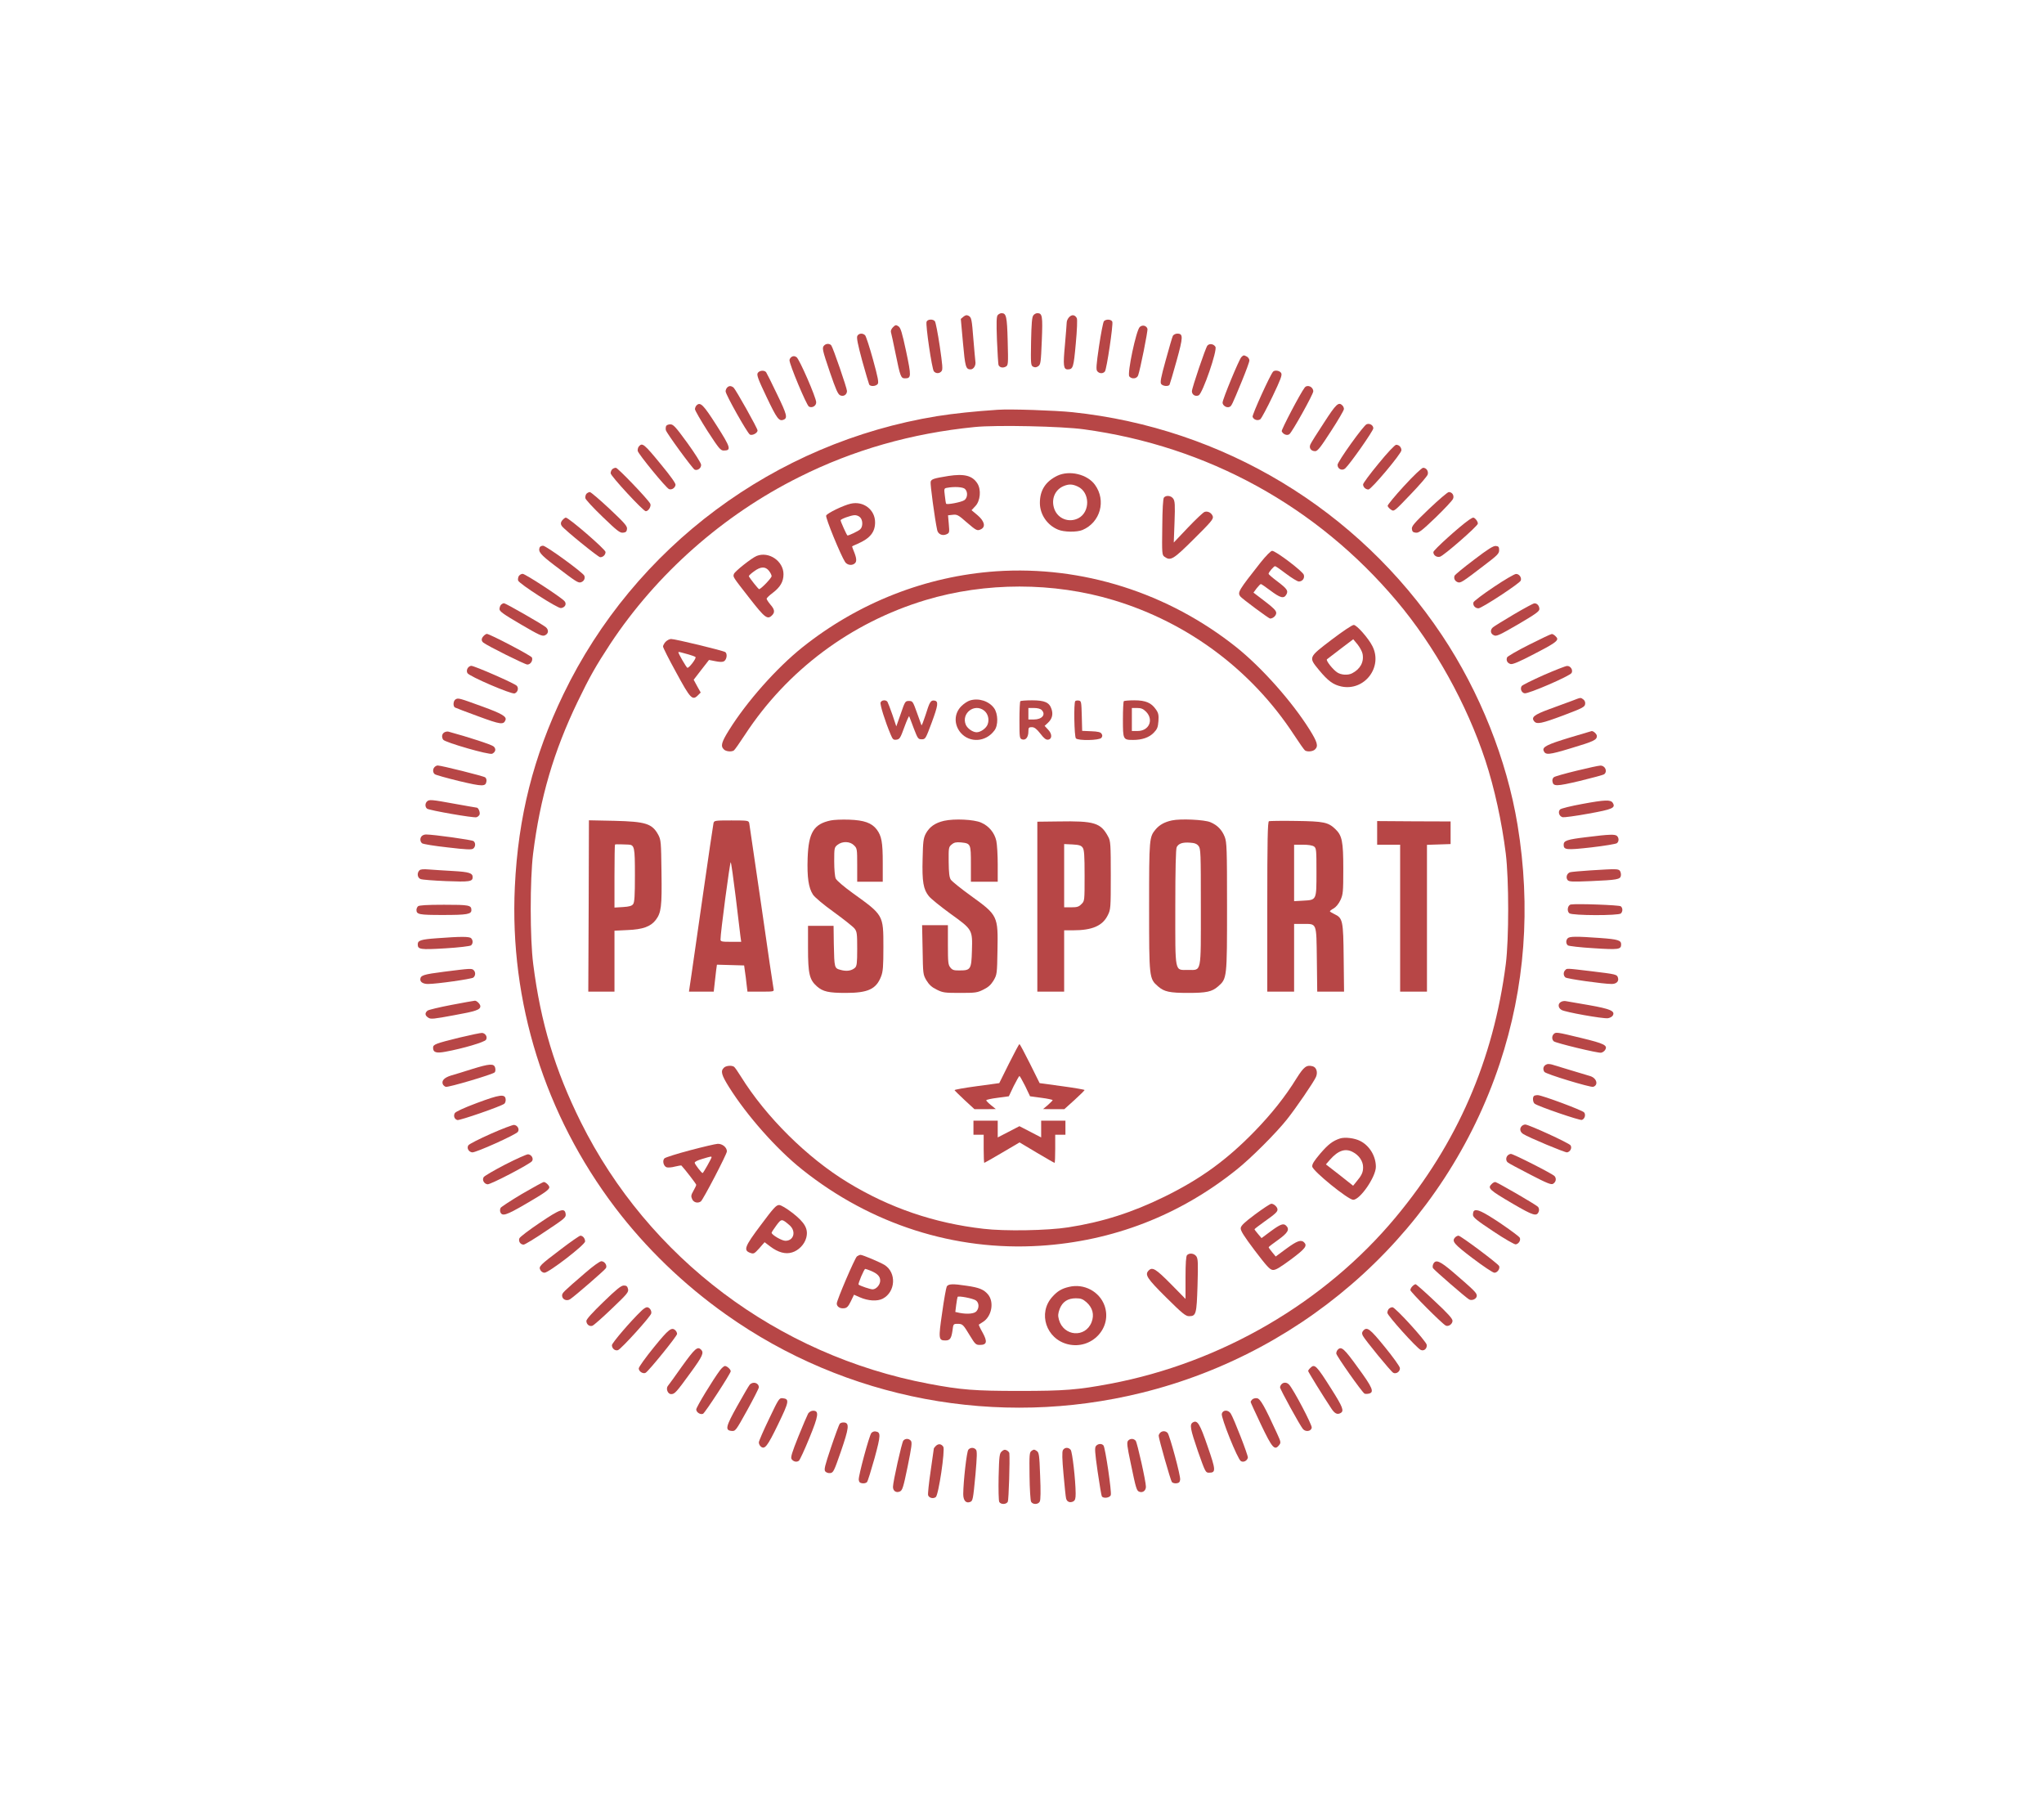 <?xml version="1.0" standalone="no"?>
<!DOCTYPE svg PUBLIC "-//W3C//DTD SVG 20010904//EN"
 "http://www.w3.org/TR/2001/REC-SVG-20010904/DTD/svg10.dtd">
<svg version="1.0" xmlns="http://www.w3.org/2000/svg"
 width="360pt" height="320pt" viewBox="0 0 1600 1200"
 preserveAspectRatio="xMidYMid meet">

<g transform="translate(0,1200) scale(0.1,-0.1)"
fill="#B74646" stroke="none">
<path d="M7810 10645 c-10 -12 -11 -56 -6 -196 4 -100 10 -187 12 -194 8 -20
33 -26 56 -14 20 11 21 17 16 200 -5 194 -11 219 -48 219 -10 0 -23 -7 -30
-15z"/>
<path d="M8089 10643 c-11 -12 -15 -64 -18 -204 -3 -177 -2 -188 16 -198 15
-7 25 -6 40 4 19 13 21 29 28 200 8 194 4 215 -35 215 -10 0 -24 -7 -31 -17z"/>
<path d="M7541 10632 l-20 -17 17 -188 c17 -188 22 -206 59 -207 24 0 44 31
38 63 -2 18 -9 93 -15 167 -13 165 -15 177 -39 190 -14 7 -24 5 -40 -8z"/>
<path d="M8370 10630 c-11 -11 -20 -30 -20 -42 0 -13 -7 -92 -14 -177 -15
-160 -12 -191 22 -191 42 1 46 14 63 202 10 106 13 190 8 199 -14 27 -38 30
-59 9z"/>
<path d="M7253 10593 c-9 -24 42 -370 57 -388 16 -19 44 -19 60 1 11 12 8 47
-14 197 -15 100 -32 187 -38 194 -15 19 -58 16 -65 -4z"/>
<path d="M8641 10597 c-6 -8 -23 -95 -38 -195 -22 -149 -24 -184 -14 -196 16
-20 45 -21 60 -2 14 17 66 367 58 389 -8 20 -50 22 -66 4z"/>
<path d="M6990 10550 c-12 -12 -19 -28 -16 -38 3 -9 19 -84 36 -167 37 -182
42 -195 74 -195 50 0 50 16 9 211 -32 149 -43 185 -60 196 -19 13 -24 12 -43
-7z"/>
<path d="M8922 10552 c-28 -24 -100 -365 -82 -387 19 -23 59 -19 69 8 15 39
78 352 73 365 -8 25 -39 33 -60 14z"/>
<path d="M6711 10482 c-7 -14 3 -64 38 -194 27 -97 52 -181 55 -187 10 -16 51
-14 66 4 10 12 3 49 -36 191 -27 98 -55 183 -62 191 -19 19 -50 16 -61 -5z"/>
<path d="M9181 10483 c-5 -10 -30 -96 -56 -191 -39 -140 -45 -175 -35 -187 14
-17 56 -20 65 -5 3 6 28 90 55 187 52 188 53 213 5 213 -13 0 -28 -8 -34 -17z"/>
<path d="M6452 10408 c-19 -19 -16 -32 45 -212 46 -134 62 -171 80 -179 26
-12 53 5 53 34 0 22 -109 339 -123 357 -12 15 -39 16 -55 0z"/>
<path d="M9451 10406 c-14 -16 -121 -332 -121 -357 0 -27 27 -44 53 -32 31 15
148 354 131 380 -14 23 -47 28 -63 9z"/>
<path d="M6198 10319 c-10 -6 -18 -18 -18 -27 -1 -32 134 -354 152 -363 25
-14 58 6 57 34 -1 38 -132 339 -154 353 -14 9 -25 10 -37 3z"/>
<path d="M9717 10316 c-18 -18 -147 -330 -147 -356 0 -22 31 -43 53 -34 17 6
20 13 98 202 32 78 59 151 59 162 0 11 -9 24 -19 30 -25 13 -27 13 -44 -4z"/>
<path d="M5931 10191 c-9 -15 5 -52 71 -190 79 -166 96 -189 131 -175 34 13
27 40 -50 199 -42 88 -81 166 -86 173 -14 18 -55 14 -66 -7z"/>
<path d="M9966 10203 c-22 -22 -166 -339 -161 -354 8 -24 42 -34 62 -18 8 8
51 87 94 177 63 132 77 168 68 183 -10 19 -49 26 -63 12z"/>
<path d="M5692 10078 c-7 -7 -12 -20 -12 -30 0 -25 170 -327 190 -338 19 -10
60 12 60 32 0 17 -171 321 -188 336 -20 15 -35 15 -50 0z"/>
<path d="M10213 10078 c-33 -42 -184 -330 -180 -342 10 -24 42 -37 60 -23 22
16 187 313 187 335 0 36 -46 56 -67 30z"/>
<path d="M5452 9938 c-6 -6 -12 -20 -12 -29 0 -10 44 -86 98 -171 89 -137 102
-153 127 -153 62 0 55 23 -56 197 -104 163 -127 186 -157 156z"/>
<path d="M10364 9803 c-53 -80 -101 -157 -106 -169 -14 -29 4 -54 37 -54 19 0
42 30 124 157 56 86 101 163 101 173 0 9 -5 21 -12 28 -30 30 -49 12 -144
-135z"/>
<path d="M7810 9904 c-181 -12 -343 -29 -475 -50 -1272 -207 -2368 -1022
-2925 -2177 -235 -488 -354 -958 -380 -1508 -42 -899 234 -1782 785 -2509 240
-316 536 -602 868 -837 938 -666 2128 -890 3252 -613 1317 324 2379 1300 2804
2575 199 599 246 1225 140 1870 -84 509 -295 1040 -592 1485 -656 983 -1713
1621 -2892 1745 -136 14 -485 26 -585 19z m675 -153 c968 -132 1824 -603 2449
-1345 295 -350 547 -804 693 -1246 71 -216 129 -481 160 -730 25 -205 25 -668
0 -865 -97 -752 -380 -1402 -862 -1981 -554 -666 -1365 -1139 -2235 -1303
-255 -48 -360 -56 -710 -56 -351 0 -456 8 -710 56 -1185 224 -2194 984 -2724
2049 -202 407 -314 778 -372 1235 -26 199 -26 662 -1 865 55 438 161 800 349
1190 93 193 142 279 254 450 364 551 885 1011 1479 1307 425 213 881 343 1375
392 166 17 683 6 855 -18z"/>
<path d="M8275 9387 c-91 -45 -135 -113 -135 -212 0 -90 57 -174 142 -209 46
-20 148 -21 191 -3 140 59 188 230 98 354 -60 83 -201 116 -296 70z m162 -84
c96 -45 98 -199 4 -248 -73 -37 -158 -5 -187 70 -28 75 1 151 70 181 42 18 71
17 113 -3z"/>
<path d="M7424 9386 c-116 -19 -132 -24 -139 -45 -5 -15 32 -291 51 -378 6
-32 40 -48 72 -34 24 11 25 14 19 80 l-6 69 37 4 c33 4 44 -1 109 -59 77 -66
83 -69 114 -53 36 20 24 63 -28 108 l-48 40 29 31 c40 41 48 129 17 178 -39
62 -103 78 -227 59z m130 -102 c24 -23 20 -71 -6 -88 -25 -16 -136 -37 -142
-27 -2 3 -7 32 -10 63 -7 54 -6 57 16 61 57 11 127 7 142 -9z"/>
<path d="M9111 9217 c-7 -9 -12 -90 -13 -231 -3 -205 -2 -219 17 -232 48 -35
68 -23 231 139 130 129 153 155 148 175 -8 28 -38 45 -64 37 -11 -3 -70 -59
-131 -123 l-111 -117 6 160 c5 136 3 164 -10 183 -17 25 -56 29 -73 9z"/>
<path d="M6659 9169 c-58 -13 -185 -75 -192 -93 -7 -17 114 -311 148 -363 15
-23 49 -30 71 -15 21 13 21 37 3 85 -11 26 -19 49 -19 51 0 2 19 11 43 21 97
42 137 91 137 168 0 99 -91 169 -191 146z m73 -106 c23 -21 24 -75 1 -95 -15
-14 -87 -48 -99 -48 -5 0 -54 109 -54 119 0 10 81 39 109 40 14 1 33 -6 43
-16z"/>
<path d="M9867 8708 c-171 -217 -181 -233 -159 -264 11 -16 224 -174 234 -174
23 0 48 23 48 44 0 18 -22 40 -89 91 l-89 68 25 34 c14 18 29 33 33 33 4 0 36
-22 72 -49 81 -61 108 -68 128 -32 15 29 6 43 -70 101 -39 29 -70 56 -70 60 0
12 41 60 51 60 5 0 44 -27 87 -60 44 -33 88 -60 99 -60 28 0 47 25 39 52 -7
27 -220 188 -248 188 -10 0 -47 -37 -91 -92z"/>
<path d="M5923 8760 c-39 -16 -172 -121 -178 -141 -8 -24 -12 -18 123 -191
120 -154 140 -169 176 -132 23 23 20 46 -14 84 -16 19 -29 40 -29 45 0 6 22
27 49 47 59 45 83 88 83 145 0 103 -115 181 -210 143z m96 -116 c12 -15 21
-34 21 -42 0 -15 -84 -102 -98 -102 -6 1 -72 83 -80 101 -2 4 16 21 40 38 52
39 89 40 117 5z"/>
<path d="M7799 8640 c-551 -38 -1079 -245 -1519 -596 -201 -161 -434 -423
-574 -648 -58 -93 -67 -124 -40 -150 16 -17 61 -21 79 -8 6 4 45 59 86 122
331 506 830 878 1412 1054 471 142 1004 142 1474 0 583 -176 1081 -548 1412
-1054 41 -63 80 -118 86 -122 18 -13 63 -9 79 8 27 26 18 57 -43 155 -139 221
-372 483 -571 643 -536 428 -1209 641 -1881 596z"/>
<path d="M10423 8104 c-182 -139 -181 -136 -99 -236 72 -87 112 -116 177 -130
180 -37 325 152 242 316 -31 62 -123 166 -146 166 -13 0 -87 -50 -174 -116z
m243 -111 c12 -63 -18 -119 -83 -152 -32 -16 -84 -13 -115 7 -35 23 -91 94
-81 103 5 4 53 41 107 82 l99 75 34 -41 c18 -23 36 -56 39 -74z"/>
<path d="M5210 8088 c-11 -12 -20 -29 -20 -37 0 -8 46 -100 103 -203 111 -205
127 -222 170 -179 l22 22 -28 50 -27 50 60 78 60 77 51 -10 c35 -7 55 -7 67 0
21 14 27 57 10 71 -15 12 -392 103 -425 103 -12 0 -31 -10 -43 -22z m180 -99
c25 -7 49 -16 54 -20 10 -9 -53 -91 -64 -84 -9 5 -70 111 -70 121 0 3 8 3 18
0 9 -2 37 -10 62 -17z"/>
<path d="M7593 7629 c-18 -5 -48 -25 -67 -44 -59 -58 -60 -146 -5 -210 71 -80
196 -72 263 19 31 40 29 130 -2 174 -40 56 -121 82 -189 61z m110 -79 c32 -25
43 -72 27 -111 -13 -30 -55 -59 -85 -59 -30 0 -72 29 -85 59 -37 89 67 170
143 111z"/>
<path d="M6893 7613 c-6 -16 36 -150 79 -251 16 -38 21 -43 45 -40 25 3 31 12
62 98 19 52 36 90 38 85 2 -6 19 -48 36 -95 31 -80 34 -85 62 -85 29 0 31 4
78 130 51 138 55 168 21 173 -29 4 -37 -10 -69 -113 -16 -49 -30 -85 -32 -80
-2 6 -19 51 -36 100 -31 86 -33 90 -62 90 -29 0 -31 -3 -64 -100 l-35 -99 -30
90 c-17 49 -35 95 -39 102 -12 18 -47 15 -54 -5z"/>
<path d="M7987 7623 c-4 -3 -7 -71 -7 -149 0 -138 1 -143 22 -150 28 -8 48 18
48 63 0 29 3 33 28 33 20 -1 36 -13 66 -51 28 -37 44 -49 60 -47 33 5 33 45 0
79 l-27 29 26 24 c33 31 42 66 28 108 -17 52 -54 68 -153 68 -47 0 -88 -3 -91
-7z m167 -69 c35 -35 3 -74 -61 -74 l-43 0 0 45 0 45 44 0 c27 0 51 -6 60 -16z"/>
<path d="M8417 7624 c-13 -13 -8 -279 5 -292 19 -19 182 -16 199 4 9 11 10 20
2 32 -7 13 -28 18 -81 20 l-71 3 -3 117 c-3 109 -4 117 -23 120 -12 2 -24 0
-28 -4z"/>
<path d="M8797 7623 c-4 -3 -7 -68 -7 -144 0 -156 1 -159 80 -159 70 0 125 19
161 56 28 29 33 43 37 91 3 48 0 64 -20 92 -36 52 -80 71 -169 71 -41 0 -79
-3 -82 -7z m174 -82 c62 -63 24 -151 -66 -151 l-45 0 0 90 0 90 41 0 c31 0 47
-6 70 -29z"/>
<path d="M6503 6690 c-133 -28 -174 -94 -181 -295 -5 -150 7 -233 42 -286 14
-21 83 -79 164 -137 77 -56 150 -114 161 -128 19 -24 21 -40 21 -159 0 -113
-3 -134 -17 -148 -27 -24 -66 -30 -112 -17 -50 13 -50 14 -54 200 l-2 145
-100 0 -100 0 0 -175 c0 -200 11 -247 70 -299 47 -41 91 -51 226 -51 174 0
238 30 276 129 15 38 18 78 18 231 0 251 1 248 -241 422 -68 49 -125 98 -132
113 -7 15 -12 72 -12 135 0 105 1 109 26 129 38 30 98 28 129 -4 24 -23 25
-29 25 -155 l0 -130 100 0 100 0 0 148 c0 161 -9 210 -47 261 -40 52 -99 73
-217 77 -56 2 -120 -1 -143 -6z"/>
<path d="M7390 6687 c-70 -16 -114 -47 -143 -100 -19 -37 -22 -61 -25 -197 -5
-180 6 -240 49 -293 16 -20 93 -82 170 -138 172 -124 172 -124 167 -290 -4
-143 -10 -153 -94 -153 -47 -1 -59 3 -75 23 -17 21 -19 40 -19 177 l0 154
-101 0 -101 0 4 -192 c3 -189 3 -194 30 -240 21 -34 41 -53 80 -72 48 -24 62
-26 183 -26 121 0 135 2 183 26 39 19 59 38 80 72 26 46 27 51 30 232 5 273 4
277 -208 430 -78 56 -148 113 -157 126 -12 18 -16 53 -17 140 -1 112 0 116 24
136 19 16 35 19 72 16 77 -8 78 -11 78 -169 l0 -139 105 0 105 0 0 135 c0 73
-5 157 -11 185 -14 63 -57 116 -119 143 -56 25 -210 32 -290 14z"/>
<path d="M9173 6690 c-56 -12 -96 -34 -126 -69 -51 -61 -52 -69 -52 -606 0
-559 0 -563 70 -624 48 -42 91 -51 235 -51 144 0 187 9 235 51 70 61 70 65 70
624 0 454 -2 504 -18 546 -21 54 -57 92 -112 115 -46 20 -234 29 -302 14z
m209 -200 c17 -21 18 -53 18 -474 0 -531 7 -496 -100 -496 -107 0 -100 -34
-100 493 0 298 4 455 11 468 15 29 47 39 103 35 37 -2 55 -9 68 -26z"/>
<path d="M4608 6020 l-3 -670 103 0 102 0 0 239 0 238 103 5 c119 5 180 27
220 79 43 57 49 104 45 374 -3 236 -4 252 -25 292 -48 88 -97 104 -345 110
l-198 4 -2 -671z m309 481 c50 -2 53 -17 53 -240 0 -160 -3 -211 -14 -226 -10
-14 -30 -20 -80 -23 l-66 -4 0 244 c0 135 2 247 4 249 2 2 22 3 43 2 21 -1 48
-2 60 -2z"/>
<path d="M5585 6668 c-3 -13 -39 -257 -80 -543 -41 -286 -83 -577 -93 -647
l-19 -128 97 0 97 0 7 63 c4 34 9 81 12 105 l6 43 107 -3 106 -3 6 -45 c4 -25
10 -71 13 -102 l7 -58 105 0 c103 0 104 0 99 23 -3 12 -46 303 -95 647 -50
344 -93 635 -95 648 -5 21 -9 22 -140 22 -131 0 -135 -1 -140 -22z m174 -578
c17 -146 34 -284 37 -307 l6 -43 -81 0 c-70 0 -81 2 -81 18 -1 47 74 611 80
605 4 -5 21 -127 39 -273z"/>
<path d="M8283 6682 l-163 -2 0 -665 0 -665 105 0 105 0 0 240 0 240 69 0
c151 0 232 35 273 119 22 44 23 55 23 311 0 240 -2 268 -19 300 -59 112 -108
127 -393 122z m192 -205 c12 -17 15 -60 15 -220 0 -197 0 -198 -25 -222 -20
-21 -34 -25 -80 -25 l-55 0 0 248 0 247 65 -3 c53 -3 68 -8 80 -25z"/>
<path d="M9933 6684 c-10 -5 -13 -148 -13 -670 l0 -664 105 0 105 0 0 265 0
265 68 0 c112 0 106 14 110 -279 l3 -251 105 0 105 0 -3 263 c-3 294 -7 313
-73 344 -19 9 -35 19 -35 22 0 3 14 14 31 23 18 11 39 37 52 65 20 44 22 63
22 243 0 215 -9 262 -63 313 -56 53 -90 60 -307 63 -110 2 -206 0 -212 -2z
m353 -198 c18 -13 19 -28 19 -200 0 -222 2 -218 -105 -224 l-70 -4 0 221 0
221 68 0 c43 0 75 -5 88 -14z"/>
<path d="M10780 6593 l0 -93 90 0 90 0 0 -575 0 -575 105 0 105 0 0 575 0 574
93 3 92 3 0 88 0 89 -287 1 -288 2 0 -92z"/>
<path d="M7898 4787 l-76 -153 -176 -24 c-97 -13 -175 -27 -174 -31 2 -4 37
-39 79 -78 l77 -71 83 0 84 1 -37 30 c-21 17 -38 34 -38 39 0 4 40 13 88 19
l89 12 38 80 c22 43 42 79 45 79 3 0 23 -36 45 -79 l38 -80 89 -12 c48 -6 88
-15 88 -18 0 -3 -17 -20 -37 -38 l-38 -32 83 -1 83 0 80 72 c43 39 79 75 79
78 0 3 -79 17 -176 30 l-176 24 -76 153 c-42 84 -79 153 -82 153 -3 0 -40 -69
-82 -153z"/>
<path d="M5666 4754 c-27 -26 -18 -57 40 -150 141 -225 374 -488 574 -647 538
-429 1194 -638 1862 -596 569 36 1092 238 1538 596 111 88 308 285 394 393 72
91 207 288 227 332 16 37 4 76 -26 84 -48 12 -68 -3 -125 -93 -90 -146 -198
-281 -330 -417 -218 -224 -422 -372 -705 -511 -250 -123 -488 -199 -755 -240
-160 -25 -495 -31 -662 -11 -385 44 -736 164 -1062 363 -318 193 -641 514
-836 828 -24 39 -48 73 -54 77 -19 13 -64 9 -80 -8z"/>
<path d="M7620 4285 l0 -55 40 0 40 0 0 -110 c0 -60 2 -110 5 -110 2 0 65 36
140 80 l136 80 134 -80 c74 -44 137 -80 140 -80 3 0 5 50 5 110 l0 110 40 0
40 0 0 55 0 55 -95 0 -95 0 0 -66 0 -65 -85 44 -85 44 -85 -44 -85 -44 0 65 0
66 -95 0 -95 0 0 -55z"/>
<path d="M10490 4201 c-58 -19 -93 -46 -155 -118 -49 -58 -65 -83 -63 -102 4
-35 280 -259 320 -260 53 -2 178 179 178 258 0 83 -49 165 -122 202 -44 23
-120 32 -158 20z m99 -106 c49 -25 81 -72 81 -119 0 -41 -10 -63 -56 -118
l-22 -27 -106 84 -107 83 33 38 c63 71 119 90 177 59z"/>
<path d="M5400 4108 c-102 -27 -191 -55 -199 -63 -18 -18 -7 -62 18 -70 11 -3
40 -1 65 6 26 6 48 10 50 8 32 -35 116 -144 116 -151 0 -5 -10 -26 -22 -47
-19 -33 -20 -43 -10 -65 11 -26 44 -35 68 -18 17 12 204 370 204 392 0 31 -35
60 -72 59 -18 -1 -116 -24 -218 -51z m170 -54 c0 -9 -65 -124 -70 -124 -8 0
-59 66 -62 80 -2 8 22 20 57 30 69 21 75 22 75 14z"/>
<path d="M9825 3607 c-83 -62 -111 -88 -113 -108 -2 -19 24 -61 110 -175 92
-121 118 -150 140 -152 22 -3 53 16 143 82 114 85 130 107 103 134 -23 23 -55
12 -138 -49 l-84 -62 -28 34 c-15 18 -28 36 -27 39 0 3 34 29 75 58 75 54 91
81 62 110 -21 21 -44 13 -119 -42 l-74 -55 -27 32 c-15 18 -28 34 -28 37 0 3
34 29 76 59 89 63 104 78 104 96 0 19 -28 45 -48 45 -9 0 -66 -38 -127 -83z"/>
<path d="M5956 3524 c-128 -170 -139 -199 -82 -219 26 -9 31 -6 70 37 l41 47
45 -34 c61 -46 119 -62 170 -46 51 15 97 62 111 114 18 68 -9 118 -106 194
-51 39 -90 62 -106 63 -23 0 -44 -23 -143 -156z m223 -1 c55 -47 36 -123 -31
-123 -28 0 -107 46 -108 63 0 4 17 30 37 57 40 54 42 54 102 3z"/>
<path d="M9292 3288 c-8 -8 -12 -62 -12 -177 l0 -166 -116 118 c-116 117 -143
134 -172 105 -33 -33 -15 -61 136 -211 125 -124 153 -147 179 -147 56 0 60 15
67 240 5 177 4 208 -9 228 -17 24 -54 29 -73 10z"/>
<path d="M6708 3278 c-17 -14 -158 -343 -158 -369 0 -24 25 -41 57 -37 22 2
33 13 53 54 l25 52 45 -20 c66 -29 137 -33 180 -11 101 53 109 204 14 264 -37
22 -171 79 -188 79 -7 0 -19 -6 -28 -12z m109 -113 c52 -22 73 -44 73 -77 0
-32 -31 -68 -60 -68 -17 0 -97 27 -109 37 -7 5 43 123 52 123 4 0 24 -7 44
-15z"/>
<path d="M7411 3042 c-5 -10 -22 -102 -36 -205 -30 -204 -28 -217 25 -217 36
0 47 15 56 78 6 51 7 52 40 52 39 0 43 -4 98 -95 39 -64 45 -70 76 -70 55 0
61 25 22 96 -19 33 -32 62 -30 63 1 1 16 10 31 20 70 43 91 156 41 216 -33 39
-69 54 -167 68 -110 17 -144 15 -156 -6z m227 -108 c26 -17 29 -59 5 -86 -17
-19 -71 -24 -133 -12 l-32 7 7 56 c4 31 9 59 11 62 6 10 117 -11 142 -27z"/>
<path d="M8367 3039 c-56 -13 -90 -33 -130 -78 -115 -127 -48 -330 123 -371
185 -44 348 128 286 303 -40 111 -162 175 -279 146z m138 -120 c48 -43 62 -97
40 -155 -48 -126 -220 -113 -256 19 -9 32 -7 48 6 84 22 56 63 83 127 83 39 0
54 -6 83 -31z"/>
<path d="M10698 9791 c-25 -9 -227 -292 -228 -318 0 -33 36 -49 60 -28 38 35
220 294 220 314 0 24 -28 41 -52 32z"/>
<path d="M5214 9776 c-3 -8 -4 -22 -2 -31 4 -22 210 -303 226 -310 24 -9 53
14 50 40 -2 14 -50 90 -108 170 -92 126 -109 145 -133 145 -15 0 -30 -6 -33
-14z"/>
<path d="M5000 9616 c-6 -8 -10 -24 -8 -34 4 -24 222 -290 245 -299 21 -8 47
9 51 33 2 12 -39 69 -109 154 -139 170 -151 179 -179 146z"/>
<path d="M10791 9483 c-67 -81 -121 -154 -121 -163 0 -21 20 -40 42 -40 22 0
258 281 258 307 0 24 -19 43 -41 43 -10 0 -68 -61 -138 -147z"/>
<path d="M4792 9438 c-7 -7 -12 -20 -12 -31 0 -21 255 -297 275 -297 21 0 45
40 35 59 -19 36 -254 281 -269 281 -10 0 -22 -5 -29 -12z"/>
<path d="M10991 9308 c-72 -78 -130 -149 -129 -156 2 -8 14 -22 27 -30 23 -16
25 -14 152 119 71 74 132 144 135 157 7 26 -11 52 -36 52 -10 0 -76 -62 -149
-142z"/>
<path d="M4590 9246 c-6 -8 -10 -24 -8 -34 2 -11 62 -76 135 -146 113 -109
136 -127 160 -124 22 2 29 9 31 29 3 22 -18 46 -137 158 -77 72 -146 131 -154
131 -8 0 -20 -7 -27 -14z"/>
<path d="M11187 9129 c-117 -112 -138 -136 -135 -158 2 -20 9 -27 31 -29 23
-3 46 15 155 119 70 68 131 133 136 146 11 25 -6 53 -33 53 -9 0 -78 -59 -154
-131z"/>
<path d="M4406 9044 c-17 -17 -20 -33 -8 -50 19 -28 285 -244 300 -244 23 0
42 19 42 41 0 20 -288 269 -311 269 -4 0 -15 -7 -23 -16z"/>
<path d="M11500 9043 c-75 -52 -280 -237 -280 -253 0 -25 26 -43 52 -36 30 8
292 237 296 258 3 15 -22 48 -36 48 -4 0 -19 -8 -32 -17z"/>
<path d="M4224 8826 c-12 -33 6 -55 116 -139 172 -131 186 -140 208 -133 23 8
34 29 26 51 -9 24 -299 235 -323 235 -12 0 -24 -6 -27 -14z"/>
<path d="M11538 8730 c-81 -61 -149 -117 -152 -125 -8 -22 3 -43 26 -51 22 -7
36 2 208 134 102 77 115 91 115 117 0 25 -4 31 -26 33 -19 2 -60 -23 -171
-108z"/>
<path d="M4060 8601 c-5 -11 -7 -26 -4 -34 10 -26 310 -219 335 -215 32 4 47
32 28 54 -24 29 -307 214 -328 214 -11 0 -25 -9 -31 -19z"/>
<path d="M11693 8517 c-84 -56 -155 -110 -159 -120 -7 -23 13 -47 39 -47 25 0
323 195 331 217 9 23 -12 53 -37 52 -12 0 -91 -46 -174 -102z"/>
<path d="M3922 8378 c-7 -7 -12 -22 -12 -34 0 -18 31 -40 166 -119 147 -86
169 -96 190 -86 28 12 31 42 7 63 -25 22 -315 188 -328 188 -6 0 -16 -5 -23
-12z"/>
<path d="M11849 8302 c-81 -48 -154 -93 -163 -101 -23 -20 -20 -50 8 -62 20
-10 43 1 190 86 134 79 166 101 166 119 0 26 -18 46 -39 45 -9 0 -82 -40 -162
-87z"/>
<path d="M3786 8134 c-19 -19 -20 -38 -3 -52 31 -25 326 -172 345 -172 25 0
45 31 36 55 -6 15 -331 185 -353 185 -5 0 -17 -7 -25 -16z"/>
<path d="M11969 8065 c-92 -46 -169 -91 -172 -99 -9 -24 2 -45 28 -52 16 -4
68 18 181 77 146 75 184 100 184 120 0 12 -30 39 -43 38 -7 0 -87 -38 -178
-84z"/>
<path d="M3660 7880 c-7 -13 -7 -26 -1 -37 13 -25 344 -167 369 -159 24 8 34
40 18 59 -13 18 -332 157 -357 157 -10 0 -23 -9 -29 -20z"/>
<path d="M12082 7827 c-89 -40 -167 -78 -171 -86 -13 -21 -1 -51 23 -56 26 -7
355 135 368 159 13 23 -8 56 -35 55 -12 0 -95 -33 -185 -72z"/>
<path d="M3567 7638 c-19 -10 -23 -53 -6 -64 6 -3 88 -35 182 -69 176 -65 199
-68 214 -29 10 27 -29 50 -177 104 -184 67 -193 70 -213 58z"/>
<path d="M12305 7626 c-33 -12 -113 -42 -177 -65 -120 -44 -145 -64 -118 -96
20 -24 57 -17 230 48 146 55 165 65 168 87 3 14 -3 29 -14 37 -22 16 -17 17
-89 -11z"/>
<path d="M3478 7379 c-19 -11 -23 -36 -9 -57 13 -21 363 -122 384 -110 27 14
32 38 11 57 -15 14 -199 74 -354 116 -8 2 -23 0 -32 -6z"/>
<path d="M12283 7337 c-171 -52 -211 -72 -200 -101 14 -36 39 -34 214 19 180
54 203 65 203 96 0 15 -28 41 -42 38 -2 0 -80 -24 -175 -52z"/>
<path d="M3402 7108 c-16 -16 -15 -43 1 -56 7 -6 93 -30 191 -54 186 -44 208
-44 214 -1 2 11 -3 25 -10 30 -12 10 -344 93 -372 93 -7 0 -17 -5 -24 -12z"/>
<path d="M12341 7079 c-90 -22 -170 -44 -178 -51 -8 -6 -13 -20 -11 -31 6 -42
27 -42 214 2 98 24 185 47 192 53 27 23 6 69 -32 67 -12 0 -95 -18 -185 -40z"/>
<path d="M3342 6838 c-16 -16 -15 -43 1 -56 17 -13 365 -74 387 -67 10 3 21
13 24 21 6 16 -9 54 -22 54 -4 0 -81 14 -172 30 -185 34 -201 35 -218 18z"/>
<path d="M12386 6819 c-88 -16 -166 -35 -174 -43 -19 -19 -7 -55 21 -61 12 -2
103 10 201 28 189 34 215 45 190 85 -16 25 -60 24 -238 -9z"/>
<path d="M3302 6568 c-16 -16 -15 -43 2 -57 7 -6 97 -21 199 -32 151 -18 190
-19 202 -9 18 15 19 44 2 58 -11 10 -315 52 -372 52 -12 0 -26 -5 -33 -12z"/>
<path d="M12417 6559 c-150 -18 -177 -27 -177 -59 0 -41 20 -43 217 -21 103
12 193 27 200 33 16 13 17 40 1 56 -15 15 -58 14 -241 -9z"/>
<path d="M3283 6299 c-21 -21 -16 -59 10 -68 12 -5 102 -12 200 -16 181 -7
207 -4 207 31 0 32 -29 41 -152 48 -68 4 -152 9 -188 12 -46 4 -69 2 -77 -7z"/>
<path d="M12450 6299 c-74 -5 -145 -11 -157 -14 -27 -6 -39 -41 -22 -62 12
-13 35 -14 180 -8 206 9 233 13 237 43 2 13 -2 30 -8 38 -14 15 -24 16 -230 3z"/>
<path d="M12296 6032 c-25 -5 -33 -52 -11 -69 25 -18 385 -19 403 -1 16 16 15
43 -1 56 -11 10 -350 22 -391 14z"/>
<path d="M3272 6018 c-7 -7 -12 -19 -12 -28 0 -36 20 -40 208 -40 187 0 222 6
222 38 0 39 -18 42 -215 42 -135 0 -195 -4 -203 -12z"/>
<path d="M3421 5768 c-126 -9 -151 -17 -151 -48 0 -40 20 -43 217 -31 103 6
193 17 200 23 16 13 17 40 1 56 -14 14 -80 14 -267 0z"/>
<path d="M12272 5768 c-16 -16 -15 -43 1 -56 6 -5 96 -16 200 -22 198 -13 217
-10 217 30 0 32 -26 40 -166 50 -182 13 -237 13 -252 -2z"/>
<path d="M3477 5506 c-164 -21 -186 -28 -187 -61 0 -21 24 -35 60 -35 70 0
341 39 355 50 18 15 19 42 3 58 -15 15 -25 14 -231 -12z"/>
<path d="M12252 5518 c-16 -16 -15 -43 2 -57 14 -11 296 -51 362 -51 37 0 58
21 49 49 -8 26 -12 27 -210 51 -201 24 -188 23 -203 8z"/>
<path d="M3533 5246 c-94 -18 -178 -38 -187 -45 -22 -19 -20 -38 7 -55 19 -13
42 -10 199 19 173 31 208 43 208 71 0 16 -28 44 -43 43 -7 0 -89 -15 -184 -33z"/>
<path d="M12218 5269 c-25 -14 -22 -46 5 -62 26 -17 324 -70 363 -65 15 2 32
11 38 20 22 36 -18 53 -189 83 -88 15 -169 29 -180 31 -11 2 -28 -1 -37 -7z"/>
<path d="M3595 4990 c-186 -46 -205 -53 -205 -79 0 -37 25 -45 98 -31 137 25
305 75 316 93 14 21 -3 51 -30 54 -10 1 -91 -16 -179 -37z"/>
<path d="M12162 5018 c-16 -16 -15 -43 1 -57 18 -14 344 -93 370 -89 11 2 25
11 31 21 23 36 -3 50 -185 94 -194 47 -200 48 -217 31z"/>
<path d="M12110 4782 c-28 -9 -37 -36 -21 -60 10 -17 361 -123 382 -117 43 14
28 68 -23 84 -18 5 -87 26 -153 46 -66 20 -131 40 -145 44 -14 4 -32 6 -40 3z"/>
<path d="M3695 4744 c-60 -19 -134 -42 -163 -50 -53 -16 -77 -40 -66 -68 3 -8
14 -18 23 -21 20 -6 367 97 383 113 6 6 8 22 4 36 -9 35 -42 33 -181 -10z"/>
<path d="M3732 4478 c-100 -37 -166 -68 -172 -79 -12 -22 -3 -47 20 -54 17 -5
342 107 368 128 7 6 12 22 10 36 -5 42 -47 36 -226 -31z"/>
<path d="M12007 4533 c-12 -11 -8 -50 6 -60 27 -21 354 -133 370 -127 22 8 32
41 17 59 -14 17 -331 135 -363 135 -13 0 -27 -3 -30 -7z"/>
<path d="M3841 4237 c-90 -40 -169 -80 -175 -90 -14 -21 2 -51 30 -55 26 -4
344 139 358 161 14 21 -3 51 -30 54 -10 1 -93 -30 -183 -70z"/>
<path d="M11912 4298 c-19 -19 -14 -46 11 -62 42 -27 329 -147 344 -144 25 5
40 35 27 55 -11 18 -326 162 -354 163 -9 0 -21 -5 -28 -12z"/>
<path d="M3955 3997 c-87 -45 -164 -90 -169 -99 -14 -22 3 -52 30 -56 23 -3
334 159 349 182 13 20 -4 50 -31 53 -10 1 -91 -35 -179 -80z"/>
<path d="M11802 4068 c-16 -16 -15 -43 1 -55 6 -6 85 -48 174 -94 133 -69 166
-82 180 -73 23 14 28 41 12 60 -15 18 -322 174 -342 174 -7 0 -18 -5 -25 -12z"/>
<path d="M4086 3767 c-87 -52 -162 -101 -167 -109 -5 -9 -6 -23 -3 -32 14 -37
44 -28 197 61 148 86 187 113 187 132 0 14 -29 41 -43 41 -7 0 -83 -42 -171
-93z"/>
<path d="M11676 3844 c-33 -32 -20 -45 166 -154 163 -95 189 -103 204 -58 3
12 0 26 -7 34 -21 20 -321 194 -335 194 -7 0 -20 -7 -28 -16z"/>
<path d="M4224 3540 c-82 -55 -153 -109 -158 -120 -10 -23 7 -50 33 -50 9 0
87 47 174 106 145 96 158 107 155 132 -6 54 -42 42 -204 -68z"/>
<path d="M11537 3633 c-4 -3 -7 -17 -7 -30 0 -19 29 -43 159 -129 88 -59 167
-104 176 -102 23 4 40 31 32 51 -3 9 -74 61 -156 117 -137 91 -185 113 -204
93z"/>
<path d="M4392 3335 c-169 -128 -177 -136 -162 -164 6 -12 20 -21 32 -21 34 0
318 219 318 245 0 24 -18 45 -37 45 -7 0 -75 -47 -151 -105z"/>
<path d="M11392 3428 c-31 -31 -13 -52 136 -165 82 -62 158 -113 170 -113 23
0 45 31 37 52 -7 18 -301 238 -318 238 -7 0 -18 -5 -25 -12z"/>
<path d="M4580 3148 c-174 -150 -180 -156 -180 -177 0 -30 36 -46 63 -28 39
26 272 228 280 243 12 21 -10 54 -36 54 -13 -1 -65 -38 -127 -92z"/>
<path d="M11220 3220 c-6 -11 -7 -26 -3 -34 9 -15 259 -232 283 -245 23 -13
60 5 60 29 0 22 -19 41 -185 184 -103 88 -136 102 -155 66z"/>
<path d="M11056 3044 c-9 -8 -16 -22 -16 -30 0 -14 244 -259 276 -277 21 -12
54 11 54 37 0 17 -38 59 -140 154 -77 73 -144 132 -149 132 -5 0 -17 -7 -25
-16z"/>
<path d="M4723 2921 c-85 -82 -133 -135 -133 -148 0 -27 24 -46 47 -38 10 3
78 63 152 134 122 116 133 130 127 154 -5 21 -12 27 -34 27 -21 -1 -57 -30
-159 -129z"/>
<path d="M5022 2853 c-87 -83 -232 -253 -232 -270 0 -26 24 -46 47 -39 25 8
257 264 261 288 4 22 -14 48 -34 48 -8 0 -27 -12 -42 -27z"/>
<path d="M10872 2868 c-7 -7 -12 -21 -12 -32 1 -22 228 -274 261 -290 25 -12
51 10 47 40 -4 28 -246 294 -268 294 -9 0 -21 -5 -28 -12z"/>
<path d="M5118 2566 c-65 -80 -118 -154 -118 -165 0 -24 34 -45 54 -34 24 14
246 287 246 304 0 8 -5 20 -12 27 -30 30 -53 12 -170 -132z"/>
<path d="M10670 2695 c-10 -12 -10 -21 -2 -38 14 -29 219 -280 238 -290 23
-13 56 11 52 38 -2 13 -55 87 -118 164 -117 144 -140 162 -170 126z"/>
<path d="M5339 2418 c-56 -79 -106 -149 -112 -155 -16 -22 1 -63 26 -63 29 0
40 13 155 171 91 125 104 153 80 177 -28 28 -48 10 -149 -130z"/>
<path d="M10472 2548 c-7 -7 -12 -20 -12 -30 0 -17 199 -300 221 -314 6 -3 21
-3 35 0 43 11 29 46 -87 204 -108 150 -129 168 -157 140z"/>
<path d="M5637 2388 c-57 -76 -187 -290 -187 -308 0 -22 32 -43 53 -34 15 6
217 316 217 333 0 14 -29 41 -45 41 -8 0 -25 -15 -38 -32z"/>
<path d="M10256 2404 c-9 -8 -16 -19 -16 -23 0 -7 114 -192 181 -293 26 -40
47 -51 73 -36 29 16 17 47 -71 186 -119 188 -132 202 -167 166z"/>
<path d="M5868 2273 c-8 -10 -52 -85 -97 -166 -90 -161 -97 -190 -45 -195 31
-3 33 0 123 162 50 91 91 171 91 179 0 36 -47 49 -72 20z"/>
<path d="M10032 2278 c-7 -7 -12 -18 -12 -25 0 -15 156 -299 179 -326 21 -25
65 -19 69 11 3 21 -139 292 -176 335 -18 20 -43 22 -60 5z"/>
<path d="M6020 2006 c-44 -91 -80 -174 -80 -184 0 -11 7 -25 15 -32 31 -26 51
-1 135 172 88 182 91 200 36 206 -26 3 -31 -4 -106 -162z"/>
<path d="M9802 2158 c-6 -6 -12 -15 -12 -20 0 -4 37 -84 81 -177 87 -182 106
-204 140 -162 17 21 17 24 -15 94 -99 216 -131 272 -157 275 -13 2 -30 -3 -37
-10z"/>
<path d="M6326 2048 c-7 -13 -42 -94 -77 -181 -50 -125 -61 -161 -53 -175 14
-21 41 -27 58 -13 7 6 44 85 81 176 73 178 78 215 30 215 -15 0 -30 -9 -39
-22z"/>
<path d="M9564 2046 c-7 -30 123 -354 149 -370 20 -13 50 2 55 27 3 17 -109
305 -134 345 -20 31 -62 30 -70 -2z"/>
<path d="M9338 1979 c-28 -16 -21 -51 40 -229 57 -161 59 -165 86 -165 55 0
54 19 -11 206 -61 178 -80 208 -115 188z"/>
<path d="M6573 1968 c-5 -7 -36 -90 -68 -185 -49 -146 -56 -174 -45 -188 8 -9
24 -15 39 -13 24 3 30 15 83 168 63 183 68 223 27 228 -14 2 -30 -3 -36 -10z"/>
<path d="M6821 1896 c-17 -20 -102 -336 -99 -366 2 -19 10 -26 29 -28 14 -2
31 3 36 10 6 7 32 91 59 187 49 181 50 203 7 209 -11 2 -25 -4 -32 -12z"/>
<path d="M9082 1898 c-7 -7 -12 -17 -12 -24 0 -23 93 -349 103 -362 6 -7 22
-12 36 -10 19 2 27 9 29 29 4 30 -81 344 -98 365 -15 17 -42 18 -58 2z"/>
<path d="M7071 1836 c-12 -14 -81 -323 -81 -362 0 -32 25 -49 54 -36 20 9 27
31 61 196 31 153 36 188 25 201 -16 19 -44 19 -59 1z"/>
<path d="M8830 1835 c-11 -13 -7 -44 20 -171 43 -208 47 -222 71 -229 26 -8
49 11 49 40 0 42 -68 345 -80 360 -16 19 -44 19 -60 0z"/>
<path d="M7326 1795 c-9 -9 -16 -18 -16 -20 0 -2 -11 -81 -25 -176 -14 -95
-23 -180 -20 -190 7 -22 40 -30 60 -15 22 16 74 369 59 394 -15 23 -38 26 -58
7z"/>
<path d="M8579 1794 c-11 -14 -9 -45 13 -200 15 -101 29 -188 33 -194 12 -19
63 -12 70 10 8 25 -43 370 -57 388 -14 17 -43 15 -59 -4z"/>
<path d="M7580 1765 c-13 -15 -39 -246 -40 -347 0 -50 21 -75 54 -62 21 8 23
17 42 217 12 140 13 181 4 192 -16 19 -44 19 -60 0z"/>
<path d="M8320 1761 c-7 -14 -6 -69 5 -188 8 -92 17 -178 20 -189 6 -27 30
-37 56 -24 15 9 19 21 19 63 -1 108 -26 325 -39 341 -18 22 -48 20 -61 -3z"/>
<path d="M7842 1752 c-18 -15 -21 -33 -25 -198 -2 -101 0 -188 5 -198 12 -21
55 -21 67 2 7 13 17 327 12 379 0 7 -10 17 -20 23 -15 7 -24 6 -39 -8z"/>
<path d="M8075 1756 c-17 -12 -18 -28 -16 -196 1 -101 7 -192 12 -202 13 -24
56 -23 68 1 7 11 8 85 3 201 -6 169 -9 184 -28 196 -17 12 -23 12 -39 0z"/>
</g>
</svg>
